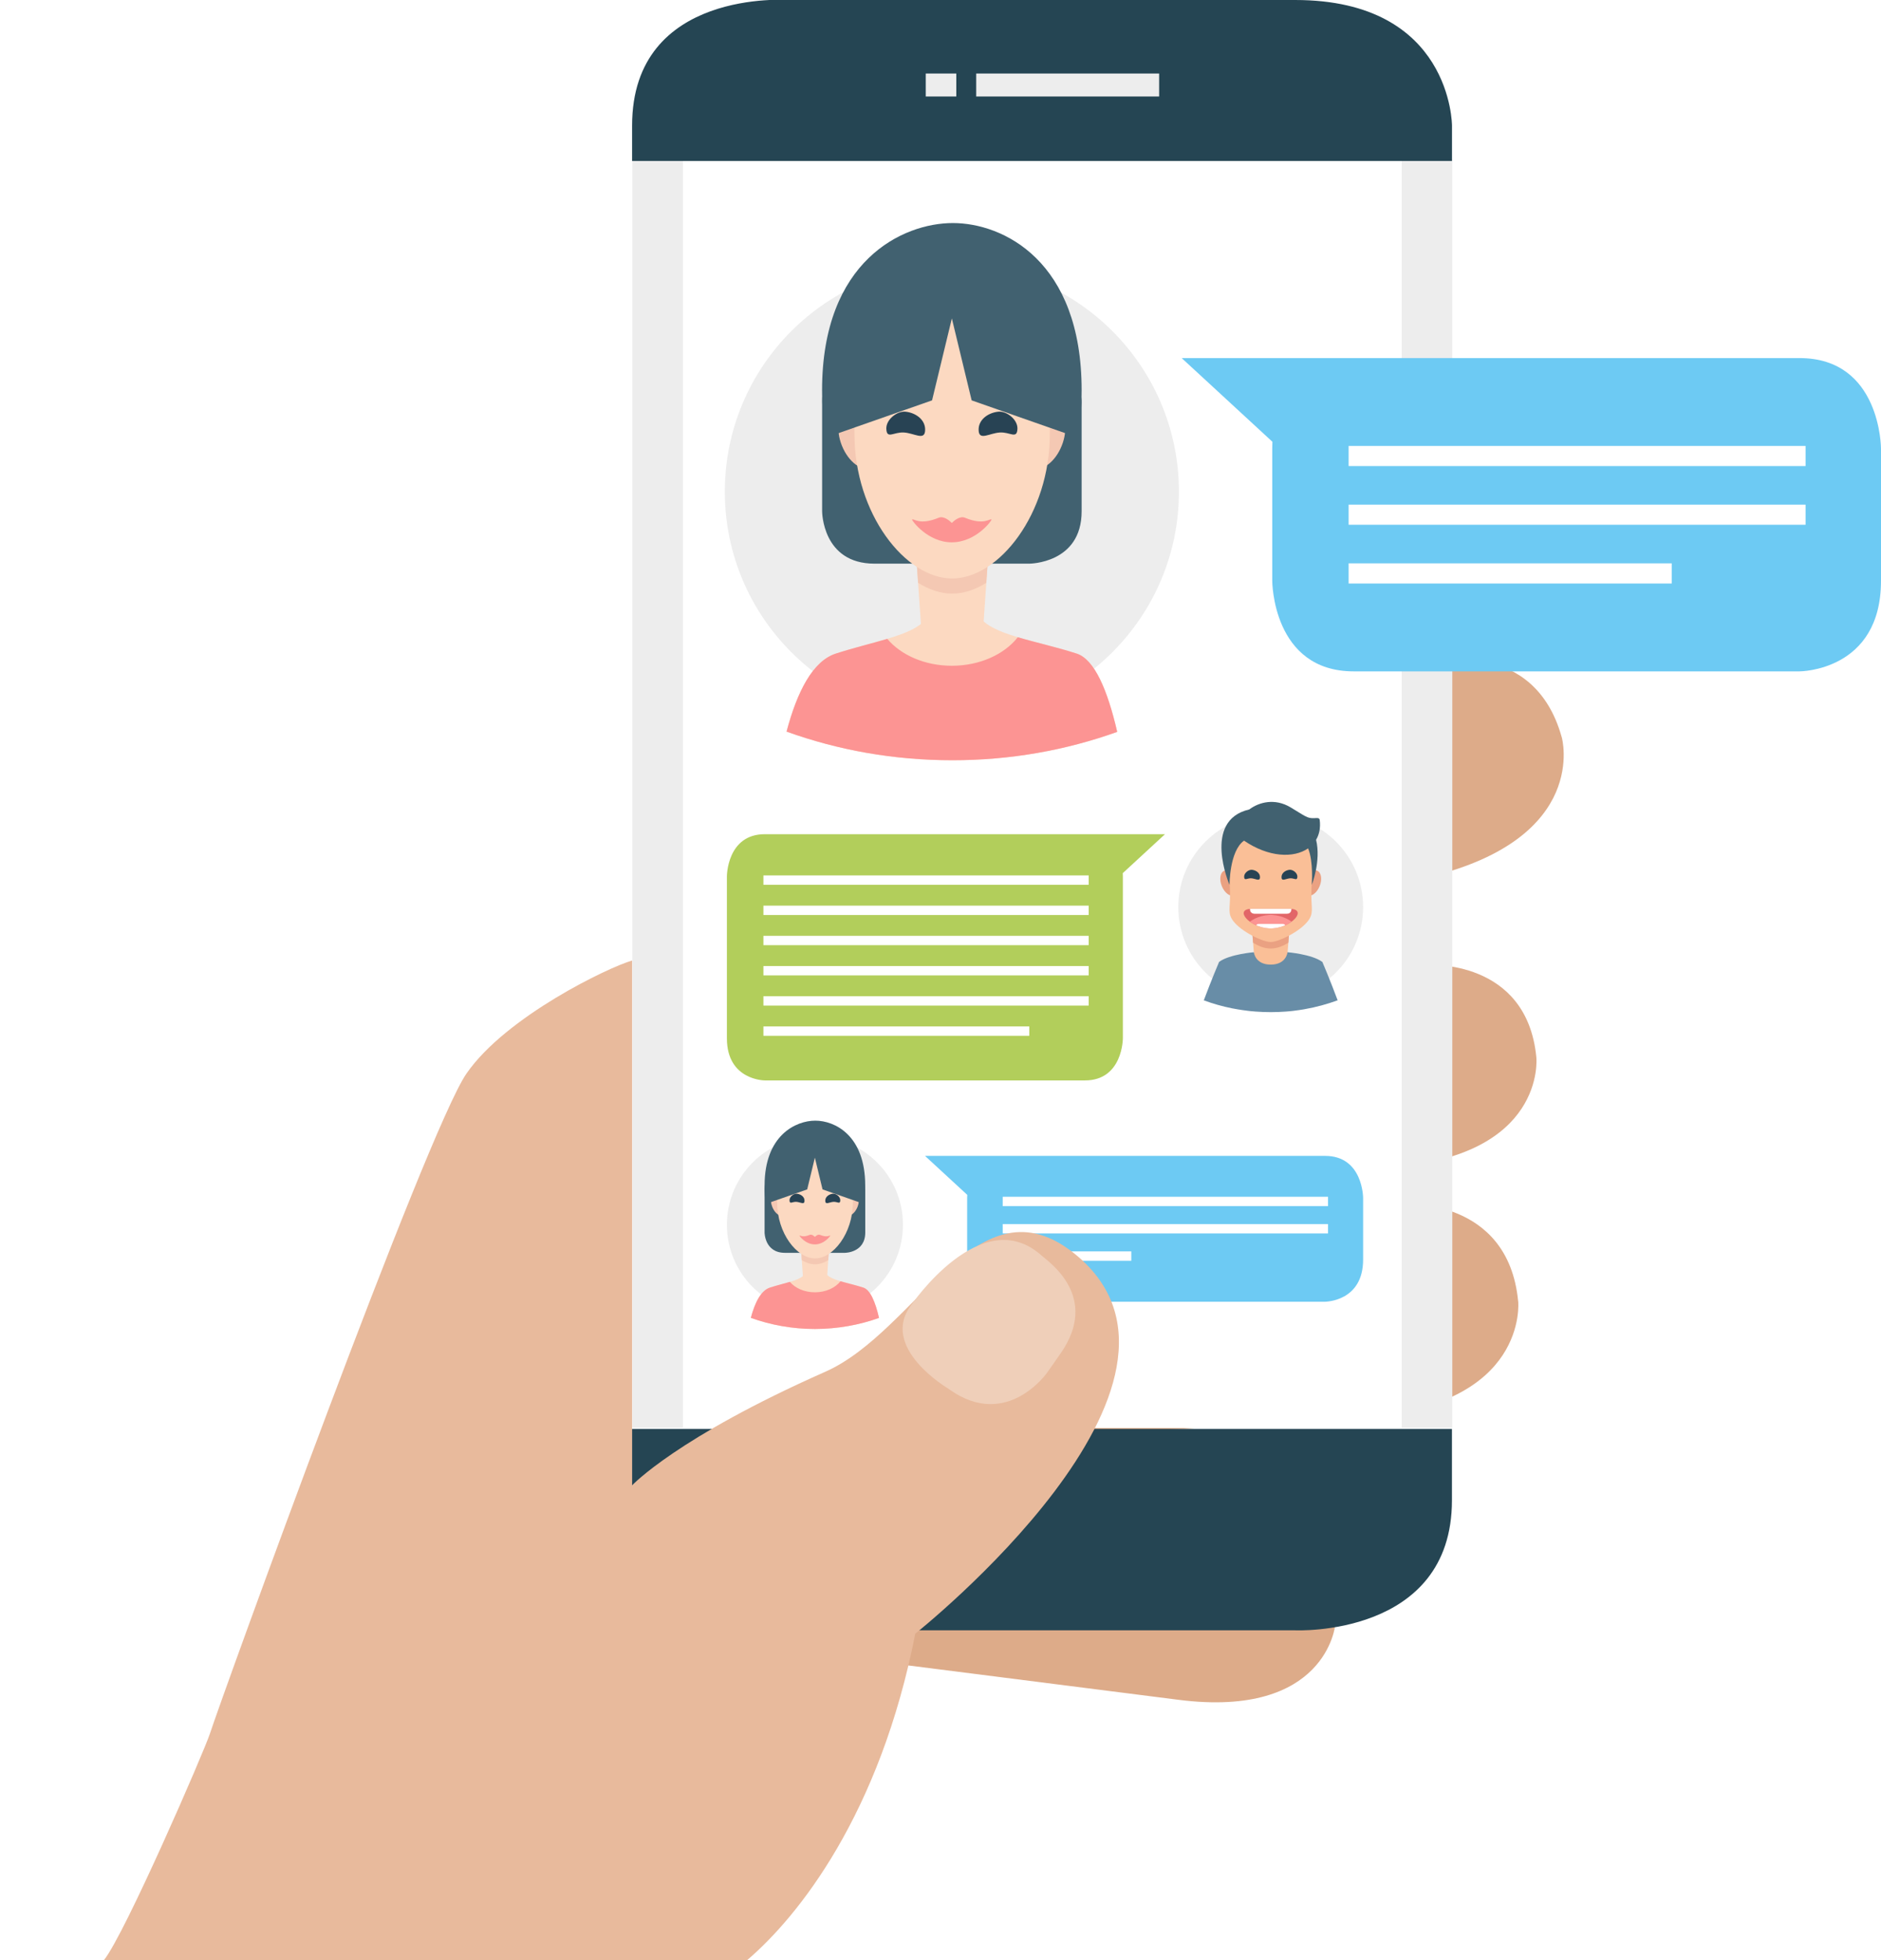 <?xml version="1.0" encoding="utf-8"?>
<!-- Generator: Adobe Illustrator 18.1.1, SVG Export Plug-In . SVG Version: 6.00 Build 0)  -->
<svg version="1.1" id="Capa_1" xmlns="http://www.w3.org/2000/svg" xmlns:xlink="http://www.w3.org/1999/xlink" x="0px" y="0px"
	 viewBox="0 0 3553.7 3703.4" enable-background="new 0 0 3553.7 3703.4" xml:space="preserve">
<polygon fill="#FFFFFF" points="0,-265.1 0,3703.4 3968.5,3703.4 3968.5,-265.1 0,-265.1 "/>
<g>
	<path fill="#DDAB89" d="M2950.7,1393.4c0,0,53,189.1-249.3,263.1l-858.7,210.2c0,0-94.2,23.1-120.4-70.3l-26.8-95.7
		c0,0-52.9-189.1,249.3-263.1l763.5-186.9c0,0,189.4-46.4,242,141.4L2950.7,1393.4L2950.7,1393.4z"/>
	<path fill="#DDAB89" d="M2902.6,1998.4c0,0,18.5,187.5-279.4,207.1l-846.6,55.6c0,0-92.8,6.1-101.9-86.5l-9.4-95
		c0,0-18.5-187.5,279.4-207.1l752.8-49.4c0,0,186.6-12.3,205,173.8L2902.6,1998.4L2902.6,1998.4z"/>
	<path fill="#DDAB89" d="M2868.3,2459.1c0,0,19.5,197.4-294.1,218l-891.1,58.5c0,0-97.8,6.4-107.4-91.1l-9.9-99.9
		c0,0-19.5-197.4,294.1-218l792.3-52c0,0,196.6-12.9,215.9,183.1L2868.3,2459.1L2868.3,2459.1z"/>
	<path fill="#DDAB89" d="M2522.6,3070c0,0-16.6,176.9-295.9,141.4l-794.2-101c0,0-86.3-11-78.2-97.6l8.5-90.3
		c0,0,16.6-176.9,295.9-141.4l706,89.7c0,0,174.6,22.2,158.2,197.4L2522.6,3070L2522.6,3070z"/>
	<g>
		<defs>
			<polygon id="SVGID_1_" points="1194.6,301.9 1194.6,2697.6 2743.8,2697.6 2743.8,301.9 1194.6,301.9 			"/>
		</defs>
		<use xlink:href="#SVGID_1_"  overflow="visible" fill="#EDEDED"/>
		<clipPath id="SVGID_2_">
			<use xlink:href="#SVGID_1_"  overflow="visible"/>
		</clipPath>
		<polygon clip-path="url(#SVGID_2_)" fill="#FFFFFF" points="1290.3,301.8 1290.3,2697.6 2648.1,2697.6 2648.1,301.8 1290.3,301.8 
					"/>
	</g>
	<path fill="#254553" d="M2743.2,304.1v-66.8c0,0,0-237.3-296.1-237.3h-956.8c0,0-296.1-22.3-296.1,237.3v66.8H2743.2L2743.2,304.1z
		 M1194.1,2699.7v201.9c0,0,0,178.5,296.1,178.5h956.8c0,0,296.1,13.5,296.1-245.7v-134.7H1194.1L1194.1,2699.7z"/>
	<polygon fill="#EDEDED" points="1844.3,138.9 1844.3,182.3 2189.9,182.3 2189.9,138.9 1844.3,138.9 	"/>
	<polygon fill="#EDEDED" points="1749,138.9 1749,182.3 1806.7,182.3 1806.7,138.9 1749,138.9 	"/>
	<path fill="#6DCAF3" d="M3553.7,1097.3V847.6c0,0,0-171.1-154-171.1h-831.8h-10.3h-325.1l171.4,158.1c-0.2,4.2-0.3,8.5-0.3,13
		v249.7c0,0,0,171.1,154,171.1h842.1C3399.7,1268.4,3553.7,1268.4,3553.7,1097.3L3553.7,1097.3z"/>
	<polygon fill="#FFFFFF" points="2547.9,842.5 2547.9,880.5 3411.2,880.5 3411.2,842.5 2547.9,842.5 	"/>
	<polygon fill="#FFFFFF" points="2547.9,953.4 2547.9,991.4 3411.2,991.4 3411.2,953.4 2547.9,953.4 	"/>
	<polygon fill="#FFFFFF" points="2547.9,1064.3 2547.9,1102.4 3158.3,1102.4 3158.3,1064.3 2547.9,1064.3 	"/>
	<path fill="#6DCAF3" d="M2575.3,2379.6v-116.2c0,0,0-79.6-71.7-79.6h-599.9h-4.8h-151.3l79.8,73.6c-0.1,2-0.2,4-0.2,6v116.2
		c0,0,0,79.7,71.7,79.7h604.7C2503.7,2459.2,2575.3,2459.2,2575.3,2379.6L2575.3,2379.6z"/>
	<polygon fill="#FFFFFF" points="1894.4,2261 1894.4,2278.7 2509,2278.7 2509,2261 1894.4,2261 	"/>
	<polygon fill="#FFFFFF" points="1894.4,2312.6 1894.4,2330.3 2509,2330.3 2509,2312.6 1894.4,2312.6 	"/>
	<polygon fill="#FFFFFF" points="1894.4,2364.2 1894.4,2381.9 2137.3,2381.9 2137.3,2364.2 1894.4,2364.2 	"/>
	<path fill="#E8BA9C" d="M1729.2,3086.4c0,0,600.3-476.1,301.2-717.6c-183.5-148.2-297.3,145.8-471.2,222.8
		c-280.2,123.9-365,214.6-365,214.6v-991.5c-43.7,12.3-238.1,105.4-312.9,213.5c-74.9,108.1-461.2,1174.7-484.5,1246.5
		c-11.1,34.3-160.6,378.8-200.3,428.3h1215.3C1508.1,3620.7,1662.3,3427.9,1729.2,3086.4L1729.2,3086.4z"/>
	<path fill="#EFCFB9" d="M1791.1,2623.2c0,0-129.9-76.6-70.1-156.9c0,0,132.8-195.7,246.3-94.7c14.1,12.6,111.6,78.1,36.1,185.9
		l-25.3,36.1c0,0-75.5,107.8-183.2,32.3L1791.1,2623.2L1791.1,2623.2z"/>
	<path fill="#EDEDED" d="M2400.7,1888.3c96.4,0,174.6-78.2,174.6-174.6c0-96.4-78.2-174.6-174.6-174.6
		c-96.4,0-174.6,78.2-174.6,174.6C2226.1,1810.1,2304.3,1888.3,2400.7,1888.3L2400.7,1888.3z"/>
	<path fill="#EAA182" d="M2469.5,1691.7c-7.9-3.2-10-16.2-4.8-29.1c5.2-12.9,15.8-20.8,23.7-17.6c7.9,3.2,10,16.2,4.8,29.1
		C2488,1687,2477.4,1694.8,2469.5,1691.7L2469.5,1691.7z"/>
	<path fill="#EAA182" d="M2332,1691.7c7.9-3.2,10-16.2,4.8-29.1c-5.2-12.9-15.8-20.8-23.7-17.6c-7.9,3.2-10,16.2-4.8,29.1
		C2313.5,1687,2324.1,1694.8,2332,1691.7L2332,1691.7z"/>
	<g>
		<defs>
			<polygon id="SVGID_3_" points="2439.6,1710.5 2429.9,1833.4 2371.6,1833.4 2361.8,1710.5 2439.6,1710.5 			"/>
		</defs>
		<use xlink:href="#SVGID_3_"  overflow="visible" fill="#FABF97"/>
		<clipPath id="SVGID_4_">
			<use xlink:href="#SVGID_3_"  overflow="visible"/>
		</clipPath>
		<path clip-path="url(#SVGID_4_)" fill="#EAA182" d="M2400.7,1792c-46.6,0-97.3-69.5-97.3-148.9c0-79.4-28.5-143.7,97.3-143.7
			c125.8,0,97.3,64.3,97.3,143.7C2498,1722.5,2447.3,1792,2400.7,1792L2400.7,1792z"/>
	</g>
	<path fill="#FABF97" d="M2400.7,1779.7c-14.9,0-55.8-19.4-71.1-40.1c-10.4-14.1-5.7-23.2-5.7-49c0-63.5-23.9-140.9,76.8-140.9
		c100.6,0,76.8,77.4,76.8,140.9c0,26.2,4.5,35-6.2,49.2C2456,1760,2415.7,1779.7,2400.7,1779.7L2400.7,1779.7z"/>
	<path fill="#284354" d="M2364.1,1659.3c8,0.6,15.6,6.3,16.3-1.1c0.8-8.5-7.1-14.1-15.1-14.9c-6.2-0.6-15,5.8-14.8,13.2
		C2350.9,1664.8,2356.1,1658.8,2364.1,1659.3L2364.1,1659.3z"/>
	<path fill="#284354" d="M2437.4,1659.3c-8,0.6-15.6,6.3-16.2-1.1c-0.8-8.5,7.1-14.1,15.1-14.9c6.2-0.6,15.1,5.8,14.8,13.2
		C2450.6,1664.8,2445.3,1658.8,2437.4,1659.3L2437.4,1659.3z"/>
	<g>
		<defs>
			<path id="SVGID_5_" d="M2365.2,1717c5.2,0,65.9,0,71,0c34.3,0,6.6,34.3-31.8,36.9c-0.9,0.1-3.4,0.2-3.7,0.2
				c-0.3,0-2.8-0.1-3.7-0.2C2358.7,1751.3,2330.9,1717,2365.2,1717L2365.2,1717z"/>
		</defs>
		<use xlink:href="#SVGID_5_"  overflow="visible" fill="#E26668"/>
		<clipPath id="SVGID_6_">
			<use xlink:href="#SVGID_5_"  overflow="visible"/>
		</clipPath>
		<path clip-path="url(#SVGID_6_)" fill="#FFFFFF" d="M2431.5,1705.6c0,0,8.3,0,8.3,8.3v4.1c0,0,0,8.3-8.3,8.3h-61.6
			c0,0-8.3,0-8.3-8.3v-4.1c0,0,0-8.3,8.3-8.3H2431.5L2431.5,1705.6z"/>
		<path clip-path="url(#SVGID_6_)" fill="#FC9493" d="M2365.2,1765.5c5.2,0,65.9,0,71,0c34.3,0,6.6-34.3-31.8-36.9
			c-0.9-0.1-3.4-0.2-3.7-0.2c-0.3,0-2.8,0.1-3.7,0.2C2358.7,1731.2,2330.9,1765.5,2365.2,1765.5L2365.2,1765.5z"/>
		<path clip-path="url(#SVGID_6_)" fill="#FFFFFF" d="M2423.2,1745.5c0,0,6,0,6,6v3c0,0,0,6-6,6h-44.9c0,0-6,0-6-6v-3c0,0,0-6,6-6
			H2423.2L2423.2,1745.5z"/>
	</g>
	<path fill="#416170" d="M2493.3,1549.2c-0.6-4.5-5.1-3.8-9.6-3.5c-14.1,0.9-17.5-3.8-46.2-20.8c-28.6-16.8-57.9-10.1-77.4,4.4
		c-89.7,20.7-37.2,142.5-37.2,142.5s-0.3-64.1,27.4-83.6c46.5,31.7,93.9,33.4,121,14.6c10.4,24.3,7,69,7,69s17.9-45.2,8.1-85.2
		C2492.5,1576.4,2495.1,1563.8,2493.3,1549.2L2493.3,1549.2z"/>
	<path fill="#688DA7" d="M2527.2,1890c-14.5-39-28.8-72.4-28.8-72.4s-0.3-0.6-1-0.8c-19.4-14-65-17.8-65-17.8l0,0l0,0l0,0
		c0,0-2,23.4-31.7,23.4c-29.7,0-31.8-23.4-31.8-23.4s-45.6,3.8-65,17.8c-0.6,0.2-0.8,0.7-0.8,0.7s-14.3,33.4-28.8,72.4
		c17.3,6.4,35.3,11.5,53.9,15.2l0,0c0,0,0.1,0,0.1,0c2.6,0.5,5.1,1,7.7,1.4c0.7,0.1,1.5,0.2,2.2,0.4c2.1,0.4,4.3,0.7,6.4,1
		c0.6,0.1,1.1,0.2,1.7,0.3c2.5,0.4,5,0.7,7.5,1c1,0.1,2,0.2,3,0.4c1.7,0.2,3.3,0.4,5,0.6c1.1,0.1,2.2,0.2,3.3,0.3
		c2.3,0.2,4.6,0.4,6.9,0.6l0,0c9.5,0.7,19.1,1.1,28.8,1.1c9.7,0,19.3-0.4,28.7-1.1l0,0c2.3-0.2,4.7-0.4,7-0.6
		c1.1-0.1,2.2-0.2,3.3-0.3c1.7-0.2,3.3-0.4,5-0.6c1-0.1,2-0.2,2.9-0.4c2.5-0.3,5-0.7,7.5-1c0.6-0.1,1.1-0.2,1.6-0.3
		c2.2-0.3,4.3-0.7,6.5-1c0.7-0.1,1.4-0.2,2.1-0.4c21.4-3.8,42-9.4,61.6-16.6C2527.1,1890.1,2527.2,1890.1,2527.2,1890L2527.2,1890z"
		/>
	<path fill="#B2CE5B" d="M1373.3,1961.6v-306c0,0,0-79.6,71.7-79.6h599.9h4.8H2201l-79.8,73.6c0.1,2,0.2,4,0.2,6v306
		c0,0,0,79.6-71.7,79.6h-604.7C1444.9,2041.2,1373.3,2041.2,1373.3,1961.6L1373.3,1961.6z"/>
	<polygon fill="#FFFFFF" points="1442.3,1653.9 1442.3,1671.6 2056.8,1671.6 2056.8,1653.9 1442.3,1653.9 	"/>
	<polygon fill="#FFFFFF" points="1442.3,1825.1 1442.3,1842.8 2056.8,1842.8 2056.8,1825.1 1442.3,1825.1 	"/>
	<polygon fill="#FFFFFF" points="1442.3,1768 1442.3,1785.7 2056.8,1785.7 2056.8,1768 1442.3,1768 	"/>
	<polygon fill="#FFFFFF" points="1442.3,1882.1 1442.3,1899.8 2056.8,1899.8 2056.8,1882.1 1442.3,1882.1 	"/>
	<polygon fill="#FFFFFF" points="1442.3,1939.2 1442.3,1956.9 1944.6,1956.9 1944.6,1939.2 1442.3,1939.2 	"/>
	<polygon fill="#FFFFFF" points="1442.3,1711 1442.3,1728.7 2056.8,1728.7 2056.8,1711 1442.3,1711 	"/>
	<path fill="#EDEDED" d="M1798.3,1357.8c236.9,0,429-192,429-428.9c0-236.9-192.1-429-429-429c-236.9,0-428.9,192-428.9,429
		C1369.4,1165.8,1561.4,1357.8,1798.3,1357.8L1798.3,1357.8z"/>
	<path fill="#416170" d="M1652.1,661.4c0,0-98.9,0-98.9,98.9v205.7c0,0,0,98.9,98.9,98.9h292.5c0,0,98.9,0,98.9-98.9V760.4
		c0,0,0-98.9-98.9-98.9H1652.1L1652.1,661.4z"/>
	<path fill="#FCD9C1" d="M2110.7,1382.7c-18.2-78.8-42.9-137-76.5-147.9c-99.6-32.2-211.5-39.6-187.7-110.2
		c15-44.6-107.1-44.6-92.1,0c23.8,70.6-75.9,78-175.4,110.2c-43.2,14-72.8,71.1-93,147.4c96.7,34.9,202.3,54.1,313,54.1
		C1909.1,1436.4,2014.4,1417.3,2110.7,1382.7L2110.7,1382.7z"/>
	<path fill="#F4C8B3" d="M1647,884.1c18.7-7.6,23.8-38.5,11.4-69.1c-12.4-30.6-37.6-49.3-56.3-41.8c-18.7,7.6-23.8,38.5-11.4,69.1
		C1603.1,873,1628.3,891.7,1647,884.1L1647,884.1z"/>
	<path fill="#F4C8B3" d="M1949.6,884.1c-18.7-7.6-23.8-38.5-11.4-69.1c12.4-30.6,37.5-49.3,56.2-41.8c18.7,7.6,23.8,38.5,11.4,69.1
		C1993.5,873,1968.3,891.7,1949.6,884.1L1949.6,884.1z"/>
	<g>
		<defs>
			<polygon id="SVGID_7_" points="1725.1,965.3 1743.6,1232.9 1854.3,1232.9 1872.8,965.3 1725.1,965.3 			"/>
		</defs>
		<use xlink:href="#SVGID_7_"  overflow="visible" fill="#FCD9C1"/>
		<clipPath id="SVGID_8_">
			<use xlink:href="#SVGID_7_"  overflow="visible"/>
		</clipPath>
		<path clip-path="url(#SVGID_8_)" fill="#F4C8B3" d="M1798.9,1121.5c88.3,0,184.5-122.1,184.5-272.7
			c0-150.6,54.1-272.7-184.5-272.7c-238.7,0-184.6,122.1-184.6,272.7C1614.4,999.4,1710.6,1121.5,1798.9,1121.5L1798.9,1121.5z"/>
	</g>
	<path fill="#FCD9C1" d="M1798.9,1092.9c88.3,0,184.5-122.1,184.5-272.7c0-150.6,54.1-272.7-184.5-272.7
		c-238.7,0-184.6,122.1-184.6,272.7C1614.4,970.8,1710.6,1092.9,1798.9,1092.9L1798.9,1092.9z"/>
	<path fill="#FC9493" d="M2110.7,1382.7c-18.2-78.8-42.9-137-76.5-147.9c-38.1-12.3-77.9-21-111.3-30.9
		c-25.4,32.3-71.7,53.9-124.6,53.9c-51.2,0-96.1-20.2-122-50.8c-29.2,8.7-63.2,16.8-97.3,27.8c-43.2,14-72.8,71.1-93,147.4
		c96.7,34.9,202.3,54.1,313,54.1C1909.1,1436.4,2014.4,1417.3,2110.7,1382.7L2110.7,1382.7z"/>
	<path fill="#416170" d="M2043.5,737.3c0-244.9-148.6-315.9-243.3-315.9s-247.1,71-247.1,315.9c0,113.8,22.3,84.1,22.3,84.1
		l185.5-65l37.4-154.8l37.4,154.8l185.5,65C2021.3,821.5,2043.5,851.1,2043.5,737.3L2043.5,737.3z"/>
	<path fill="#FC9493" d="M1873.2,981.7c-2.5-3.5-12.8,11.9-50-3.5c-10.3-4.3-21.9,6.7-25,9.8c-3-3.1-14.7-14.1-25-9.8
		c-37.1,15.4-47.5,0-50,3.5c-0.9,1.3,29.3,42.9,74.9,42.9C1844,1024.6,1874.1,983,1873.2,981.7L1873.2,981.7z"/>
	<path fill="#284354" d="M1888.8,817.1c-19.6,1.4-38.1,15.3-39.8-2.7c-1.9-20.9,17.4-34.6,37-36.6c15.2-1.6,36.9,14.3,36.2,32.4
		C1921.3,830.5,1908.3,815.8,1888.8,817.1L1888.8,817.1z"/>
	<path fill="#284354" d="M1707.9,817.1c19.6,1.4,38.2,15.3,39.8-2.7c1.9-20.9-17.4-34.6-37-36.6c-15.2-1.6-36.9,14.3-36.2,32.4
		C1675.4,830.5,1688.3,815.8,1707.9,817.1L1707.9,817.1z"/>
	<path fill="#EDEDED" d="M1539.6,2480.2c91.8,0,166.3-74.4,166.3-166.3c0-91.8-74.4-166.3-166.3-166.3
		c-91.8,0-166.3,74.4-166.3,166.3C1373.3,2405.8,1447.7,2480.2,1539.6,2480.2L1539.6,2480.2z"/>
	<path fill="#416170" d="M1482.9,2210.3c0,0-38.4,0-38.4,38.4v79.8c0,0,0,38.4,38.4,38.4h113.4c0,0,38.4,0,38.4-38.4v-79.8
		c0,0,0-38.4-38.4-38.4H1482.9L1482.9,2210.3z"/>
	<path fill="#FCD9C1" d="M1660.7,2489.9c-7.1-30.6-16.7-53.1-29.6-57.3c-38.6-12.5-82-15.3-72.8-42.7c5.8-17.3-41.5-17.3-35.7,0
		c9.2,27.4-29.4,30.3-68,42.7c-16.8,5.4-28.2,27.6-36.1,57.2c37.5,13.5,78.4,21,121.3,21C1582.5,2510.7,1623.3,2503.3,1660.7,2489.9
		L1660.7,2489.9z"/>
	<path fill="#F4C8B3" d="M1480.9,2296.6c7.3-2.9,9.2-14.9,4.4-26.8c-4.8-11.9-14.6-19.1-21.8-16.2c-7.2,2.9-9.2,14.9-4.4,26.8
		C1463.9,2292.3,1473.6,2299.5,1480.9,2296.6L1480.9,2296.6z"/>
	<path fill="#F4C8B3" d="M1598.2,2296.6c-7.3-2.9-9.2-14.9-4.4-26.8c4.8-11.9,14.6-19.1,21.8-16.2c7.2,2.9,9.2,14.9,4.4,26.8
		C1615.2,2292.3,1605.5,2299.5,1598.2,2296.6L1598.2,2296.6z"/>
	<g>
		<defs>
			<polygon id="SVGID_9_" points="1511.2,2328.1 1518.3,2431.8 1561.3,2431.8 1568.4,2328.1 1511.2,2328.1 			"/>
		</defs>
		<use xlink:href="#SVGID_9_"  overflow="visible" fill="#FCD9C1"/>
		<clipPath id="SVGID_10_">
			<use xlink:href="#SVGID_9_"  overflow="visible"/>
		</clipPath>
		<path clip-path="url(#SVGID_10_)" fill="#F4C8B3" d="M1539.8,2388.6c34.2,0,71.5-47.3,71.5-105.7c0-58.4,21-105.7-71.5-105.7
			c-92.5,0-71.5,47.3-71.5,105.7C1468.3,2341.3,1505.6,2388.6,1539.8,2388.6L1539.8,2388.6z"/>
	</g>
	<path fill="#FCD9C1" d="M1539.8,2377.5c34.2,0,71.5-47.3,71.5-105.7c0-58.4,21-105.7-71.5-105.7c-92.5,0-71.5,47.3-71.5,105.7
		C1468.3,2330.2,1505.6,2377.5,1539.8,2377.5L1539.8,2377.5z"/>
	<path fill="#FC9493" d="M1660.7,2489.9c-7-30.6-16.6-53.1-29.6-57.3c-14.8-4.8-30.2-8.1-43.2-12c-9.8,12.5-27.8,20.9-48.3,20.9
		c-19.8,0-37.3-7.8-47.3-19.7c-11.3,3.4-24.5,6.5-37.7,10.8c-16.8,5.4-28.2,27.6-36.1,57.2c37.5,13.5,78.4,21,121.3,21
		C1582.5,2510.7,1623.3,2503.3,1660.7,2489.9L1660.7,2489.9z"/>
	<path fill="#416170" d="M1634.6,2239.7c0-94.9-57.6-122.5-94.3-122.5s-95.8,27.5-95.8,122.5c0,44.1,8.6,32.6,8.6,32.6l71.9-25.2
		l14.5-60l14.5,60l71.9,25.2C1626,2272.3,1634.6,2283.8,1634.6,2239.7L1634.6,2239.7z"/>
	<path fill="#FC9493" d="M1568.6,2334.4c-0.9-1.4-5,4.6-19.4-1.4c-4-1.6-8.5,2.6-9.7,3.8c-1.2-1.2-5.7-5.5-9.7-3.8
		c-14.4,6-18.4,0-19.4,1.4c-0.3,0.5,11.3,16.6,29,16.6C1557.3,2351.1,1568.9,2334.9,1568.6,2334.4L1568.6,2334.4z"/>
	<path fill="#284354" d="M1574.6,2270.6c-7.6,0.5-14.8,5.9-15.4-1.1c-0.8-8.1,6.8-13.4,14.3-14.2c5.9-0.6,14.3,5.5,14,12.6
		C1587.2,2275.8,1582.2,2270.1,1574.6,2270.6L1574.6,2270.6z"/>
	<path fill="#284354" d="M1504.5,2270.6c7.6,0.5,14.8,5.9,15.4-1.1c0.8-8.1-6.8-13.4-14.3-14.2c-5.9-0.6-14.3,5.5-14,12.6
		C1491.9,2275.8,1496.9,2270.1,1504.5,2270.6L1504.5,2270.6z"/>
</g>
</svg>
